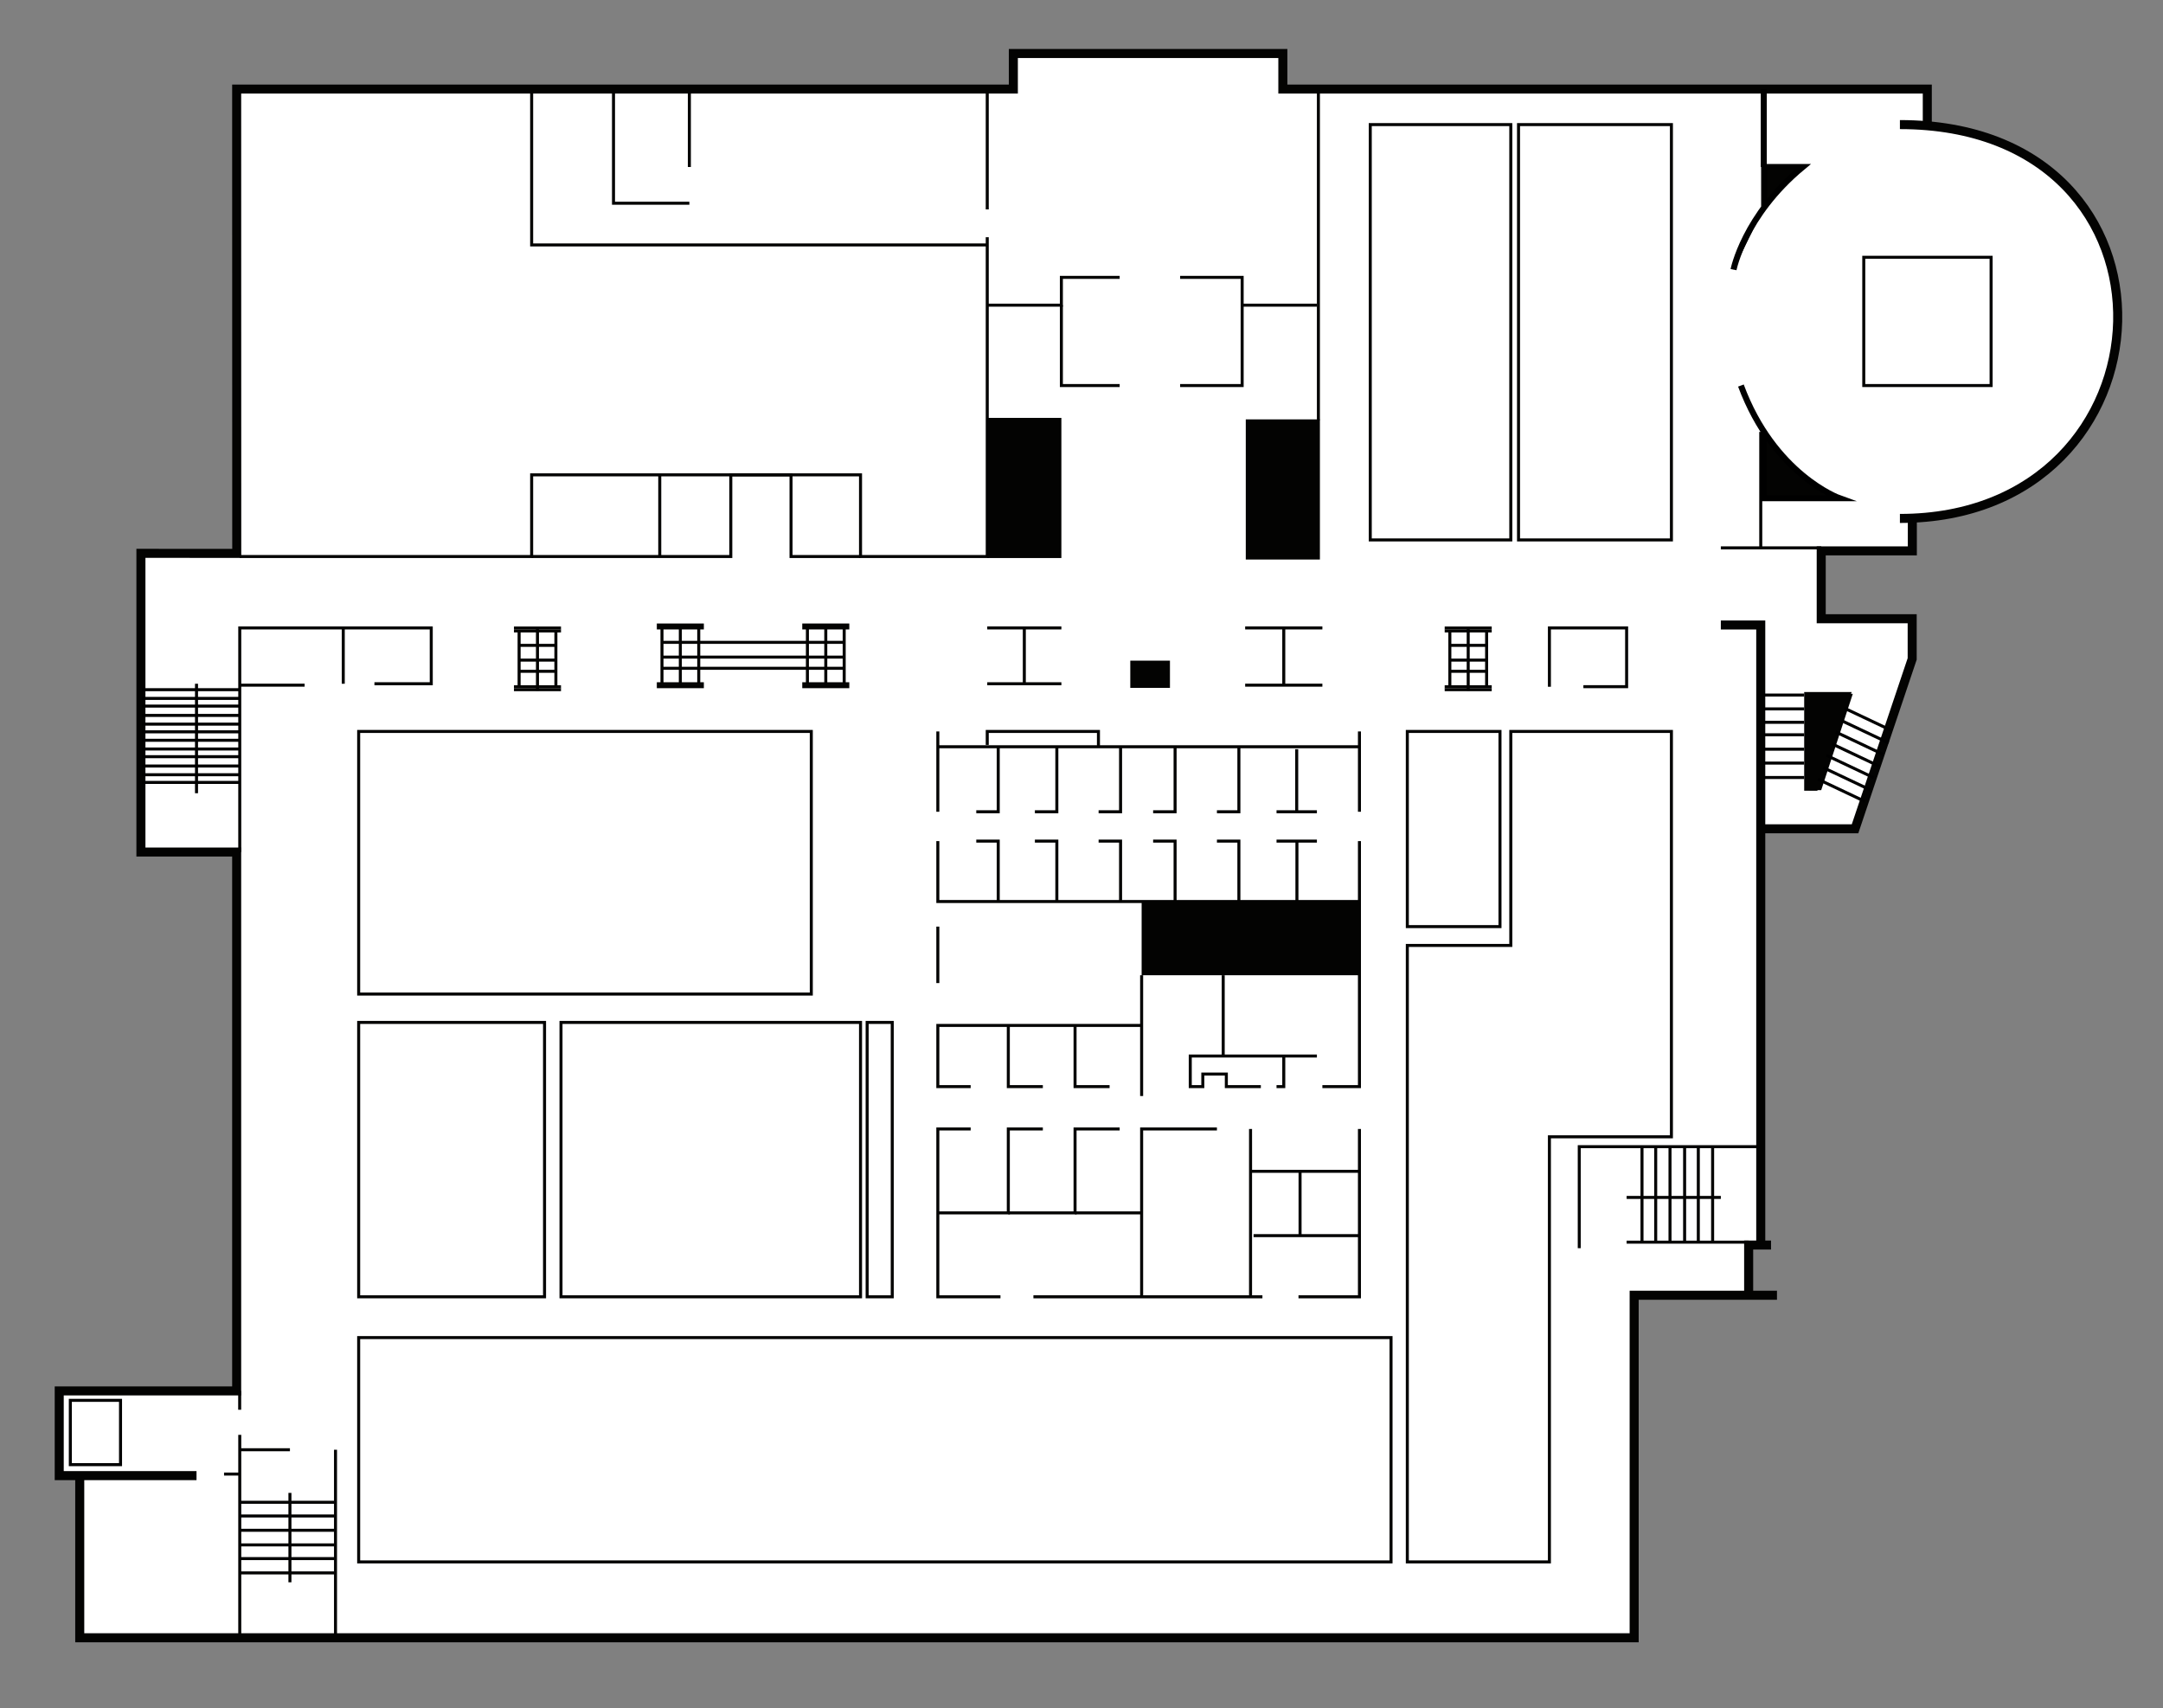 <?xml version="1.0" encoding="utf-8"?>
<!-- Generator: Adobe Illustrator 16.0.4, SVG Export Plug-In . SVG Version: 6.00 Build 0)  -->
<!DOCTYPE svg PUBLIC "-//W3C//DTD SVG 1.1//EN" "http://www.w3.org/Graphics/SVG/1.1/DTD/svg11.dtd">
<svg version="1.1" xmlns="http://www.w3.org/2000/svg" xmlns:xlink="http://www.w3.org/1999/xlink" x="0px" y="0px"
	 width="718.229px" height="567.188px" viewBox="0 0 718.229 567.188" enable-background="new 0 0 718.229 567.188"
	 xml:space="preserve">
<rect x="0" y="0" width="718.229" height="567.188" fill="#808080" stroke="none"/>
<g id="Layer_4">
	<polyline fill="none" points="352.434,128.015 412.459,128.015 412.459,101.325 437.279,101.325 437.279,29.574 425.971,29.574 
		425.971,17.762 336.484,17.762 336.484,29.574 327.818,29.574 327.818,101.325 352,101.325 352,129.542 	"/>
	<rect x="454.998" y="41.369" fill="none" width="46.666" height="137.904"/>
	<rect x="504.229" y="41.369" fill="none" width="50.77" height="137.904"/>
	<path fill="none" d="M637.852,42.845c-36.696,0-66.928,32.987-62.635,67.21c5.018,40,25.938,61.456,62.635,61.456
		c36.695,0,66.443-28.803,66.443-64.333C704.295,71.648,674.547,42.845,637.852,42.845z M661.151,128.015h-42.282V85.427h42.282
		V128.015z"/>
	<polygon fill="none" points="584.663,275.19 584.663,205.446 634.945,205.446 634.945,217.048 615.971,275.19 	"/>
	<rect x="219.073" y="157.666" fill="none" width="66.668" height="27.116"/>
	<rect x="172.372" y="209.495" fill="none" width="12.211" height="18.533"/>
	<rect x="219.802" y="207.523" fill="none" width="12.211" height="20.505"/>
	<rect x="268.097" y="207.523" fill="none" width="12.211" height="20.505"/>
	<rect x="481.393" y="208.523" fill="none" width="12.211" height="19.505"/>
	<path fill="none" d="M46.792,282.908"/>
	<rect x="46.792" y="183.744" fill="none" width="33.628" height="99.164"/>
	<rect x="23.354" y="464.959" fill="none" width="16.667" height="21.354"/>
	<polygon fill="none" points="26.479,543.795 26.479,489.958 42.104,489.438 42.104,461.833 79.586,461.833 79.586,543.795 	"/>
	<polygon fill="none" points="79.419,481.364 111.407,481.364 111.407,543.795 79.586,543.795 	"/>
	<rect x="119.098" y="444.125" fill="none" width="342.798" height="74.479"/>
	<rect x="119.098" y="339.479" fill="none" width="61.718" height="91.104"/>
	<rect x="186.279" y="339.479" fill="none" width="99.462" height="91.104"/>
	<rect x="287.938" y="339.479" fill="none" width="8.333" height="91.104"/>
	<rect x="119.098" y="242.863" fill="none" width="150.295" height="87.2"/>
	<polygon fill="none" points="467.306,518.604 514.484,518.604 514.484,377.458 554.998,377.458 554.998,242.863 501.664,242.863 
		501.664,314.438 467.306,314.438 	"/>
	<rect x="467.306" y="242.863" fill="none" width="30.769" height="64.803"/>
	<rect x="524.396" y="380.667" fill="none" width="60.268" height="31.77"/>
	<polyline fill="none" points="311.408,430.583 379.083,430.583 379.083,402.719 311.408,402.719 311.408,430.583 	"/>
	<polyline fill="none" points="334.812,402.719 334.812,374.854 311.408,374.854 311.408,402.719 334.812,402.719 	"/>
	<polyline fill="none" points="356.948,402.719 356.948,374.854 334.812,374.854 334.812,402.719 356.948,402.719 	"/>
	<polyline fill="none" points="379.509,402.719 379.509,374.854 357.374,374.854 357.374,402.719 379.509,402.719 	"/>
	<polygon fill="none" points="379.083,430.583 415.246,430.583 415.246,374.854 379.509,374.854 	"/>
	<rect x="414.672" y="374.854" fill="none" width="36.736" height="35.417"/>
	<polygon fill="none" points="426.279,360.791 451.408,360.791 451.408,323.812 406.167,323.812 406.167,350.635 426.279,350.635 	
		"/>
	<rect x="356.974" y="340.479" fill="none" width="22.109" height="20.312"/>
	<rect x="335.226" y="340.479" fill="none" width="22.109" height="20.312"/>
	<rect x="311.408" y="340.479" fill="none" width="23.404" height="20.312"/>
	<rect x="311.408" y="299.333" fill="none" width="67.675" height="41.146"/>
	<polygon fill="none" points="331.167,298.812 331.167,279.274 311.408,279.274 311.408,299.333 	"/>
	<polygon fill="none" points="331.167,269.252 331.167,248.554 311.408,248.554 311.408,269.804 	"/>
	<polygon fill="none" points="350.426,269.252 350.426,248.554 330.667,248.554 330.667,269.804 	"/>
	<polygon fill="none" points="371.469,269.252 371.469,248.554 351.71,248.554 351.71,269.804 	"/>
	<polygon fill="none" points="390.191,269.252 390.191,248.554 372.669,248.554 372.669,269.804 	"/>
	<polygon fill="none" points="411.375,269.252 411.375,248.554 390.516,248.554 390.516,269.804 	"/>
	<polygon fill="none" points="430.646,269.252 430.646,248.554 410.581,248.554 410.581,269.804 	"/>
	<polygon fill="none" points="451.06,269.252 451.06,248.554 430.994,248.554 430.994,269.804 	"/>
	<polygon fill="none" points="350.425,298.812 350.425,279.274 330.667,279.274 330.667,299.333 	"/>
	<polygon fill="none" points="372.253,298.812 372.253,279.274 350.926,279.274 350.926,299.333 	"/>
	<polygon fill="none" points="390.191,298.812 390.191,279.274 372.236,279.274 372.236,299.333 	"/>
	<polygon fill="none" points="411.375,298.812 411.375,279.274 390.191,279.274 390.191,299.333 	"/>
	<polygon fill="none" points="430.646,298.812 430.646,279.274 411.375,279.274 411.375,299.333 	"/>
	<polygon fill="none" points="451.408,298.812 451.408,279.274 430.646,279.274 430.646,299.333 	"/>
</g>
<g id="Layer_3">
	<path fill="#FFFFFF" d="M26.479,543.795h516.146V430.062h38.021v-16.666h4.017V275.19h31.308l18.975-56.41v-13.334H604.74v-22.538
		h30.257v-9.719c0,0,67.343-7.271,69.298-66.011s-64.333-65.809-64.333-65.809V29.574H425.971V17.762h-89.487v11.405H79.419v154.578
		H46.792v99.164h32.628v178.03H19.667v29.021h6.896L26.479,543.795z"/>
</g>
<g id="Major_Lines">
	<path fill="none" stroke="#030302" stroke-width="3" stroke-miterlimit="10" d="M630.87,41.369c99.487,0,93.333,130.769,0,130.769"
		/>
	<path fill="none" stroke="#030302" stroke-width="2" stroke-miterlimit="10" d="M325.767,207.523"/>
	<polyline fill="none" stroke="#030302" stroke-width="3" stroke-miterlimit="10" points="634.997,173.189 634.997,182.908 
		604.74,182.908 604.74,190.061 604.74,205.446 621.869,205.446 634.945,205.446 634.945,218.78 615.971,275.19 584.663,275.19 
		584.663,287.57 584.663,228.498 584.663,207.523 571.407,207.523 	"/>
	<path fill="none" stroke="#030302" stroke-width="2" stroke-miterlimit="10" d="M571.407,207.523"/>
	<polyline fill="none" stroke="#030302" stroke-miterlimit="10" points="170.661,208.523 178.47,208.523 186.279,208.523 	"/>
	<polyline fill="none" stroke="#030302" stroke-miterlimit="10" points="170.661,209.495 178.47,209.495 186.279,209.495 	"/>
	<polyline fill="none" stroke="#030302" stroke-miterlimit="10" points="170.661,228.028 178.47,228.028 186.279,228.028 	"/>
	<polyline fill="none" stroke="#030302" stroke-miterlimit="10" points="170.661,229 178.47,229 186.279,229 	"/>
	<line fill="none" stroke="#030302" stroke-miterlimit="10" x1="178.47" y1="229.304" x2="178.47" y2="208.523"/>
	<line fill="none" stroke="#030302" stroke-miterlimit="10" x1="184.583" y1="209.495" x2="184.583" y2="228.028"/>
	<line fill="none" stroke="#030302" stroke-miterlimit="10" x1="172.372" y1="209.495" x2="172.372" y2="228.028"/>
	<line fill="none" stroke="#030302" stroke-miterlimit="10" x1="184.408" y1="214.28" x2="172.488" y2="214.28"/>
	<line fill="none" stroke="#030302" stroke-miterlimit="10" x1="184.408" y1="219.181" x2="172.488" y2="219.181"/>
	<line fill="none" stroke="#030302" stroke-miterlimit="10" x1="184.408" y1="222.894" x2="172.488" y2="222.894"/>
	<polyline fill="none" stroke="#030302" stroke-miterlimit="10" points="218.099,207.523 225.908,207.523 233.717,207.523 	"/>
	<polyline fill="none" stroke="#030302" stroke-miterlimit="10" points="218.099,208.495 225.908,208.495 233.717,208.495 	"/>
	<polyline fill="none" stroke="#030302" stroke-miterlimit="10" points="218.099,227.028 225.908,227.028 233.717,227.028 	"/>
	<polyline fill="none" stroke="#030302" stroke-miterlimit="10" points="218.099,228 225.908,228 233.717,228 	"/>
	<line fill="none" stroke="#030302" stroke-miterlimit="10" x1="225.908" y1="228.304" x2="225.908" y2="207.523"/>
	<line fill="none" stroke="#030302" stroke-miterlimit="10" x1="232.021" y1="208.495" x2="232.021" y2="227.028"/>
	<line fill="none" stroke="#030302" stroke-miterlimit="10" x1="219.81" y1="208.495" x2="219.81" y2="227.028"/>
	<line fill="none" stroke="#030302" stroke-miterlimit="10" x1="268.22" y1="213.28" x2="219.926" y2="213.28"/>
	<line fill="none" stroke="#030302" stroke-miterlimit="10" x1="268.22" y1="218.181" x2="219.926" y2="218.181"/>
	<line fill="none" stroke="#030302" stroke-miterlimit="10" x1="268.22" y1="221.894" x2="219.926" y2="221.894"/>
	<polyline fill="none" stroke="#030302" stroke-miterlimit="10" points="266.393,207.523 274.202,207.523 282.011,207.523 	"/>
	<polyline fill="none" stroke="#030302" stroke-miterlimit="10" points="266.393,208.495 274.202,208.495 282.011,208.495 	"/>
	<polyline fill="none" stroke="#030302" stroke-miterlimit="10" points="266.393,227.028 274.202,227.028 282.011,227.028 	"/>
	<polyline fill="none" stroke="#030302" stroke-miterlimit="10" points="266.393,228 274.202,228 282.011,228 	"/>
	<line fill="none" stroke="#030302" stroke-miterlimit="10" x1="274.202" y1="228.304" x2="274.202" y2="207.523"/>
	<line fill="none" stroke="#030302" stroke-miterlimit="10" x1="280.315" y1="208.495" x2="280.315" y2="227.028"/>
	<line fill="none" stroke="#030302" stroke-miterlimit="10" x1="268.104" y1="208.495" x2="268.104" y2="227.028"/>
	<line fill="none" stroke="#030302" stroke-miterlimit="10" x1="280.141" y1="213.28" x2="268.22" y2="213.28"/>
	<line fill="none" stroke="#030302" stroke-miterlimit="10" x1="280.141" y1="218.181" x2="268.22" y2="218.181"/>
	<line fill="none" stroke="#030302" stroke-miterlimit="10" x1="280.141" y1="221.894" x2="268.22" y2="221.894"/>
	<polyline fill="none" stroke="#030302" stroke-miterlimit="10" points="479.712,208.523 487.521,208.523 495.33,208.523 	"/>
	<polyline fill="none" stroke="#030302" stroke-miterlimit="10" points="479.712,209.495 487.521,209.495 495.33,209.495 	"/>
	<polyline fill="none" stroke="#030302" stroke-miterlimit="10" points="479.712,228.028 487.521,228.028 495.33,228.028 	"/>
	<polyline fill="none" stroke="#030302" stroke-miterlimit="10" points="479.712,229 487.521,229 495.33,229 	"/>
	<line fill="none" stroke="#030302" stroke-miterlimit="10" x1="487.521" y1="229.304" x2="487.521" y2="208.523"/>
	<line fill="none" stroke="#030302" stroke-miterlimit="10" x1="493.634" y1="209.495" x2="493.634" y2="228.028"/>
	<line fill="none" stroke="#030302" stroke-miterlimit="10" x1="481.423" y1="209.495" x2="481.423" y2="228.028"/>
	<line fill="none" stroke="#030302" stroke-miterlimit="10" x1="493.459" y1="214.28" x2="481.539" y2="214.28"/>
	<line fill="none" stroke="#030302" stroke-miterlimit="10" x1="493.459" y1="219.181" x2="481.539" y2="219.181"/>
	<line fill="none" stroke="#030302" stroke-miterlimit="10" x1="493.459" y1="222.894" x2="481.539" y2="222.894"/>
	<path fill="none" stroke="#030302" stroke-width="3" stroke-linecap="round" stroke-linejoin="round" stroke-miterlimit="10" d="
		M590.051,59.797"/>
	<path fill="none" stroke="#030302" stroke-linecap="round" stroke-linejoin="round" stroke-miterlimit="10" d="M615.225,169.611"/>
	<path fill="none" stroke="#030302" stroke-linecap="round" stroke-linejoin="round" stroke-miterlimit="10" d="M615.225,182.908"/>
	<polyline fill="none" stroke="#030302" stroke-width="3" stroke-miterlimit="10" points="639.962,41.369 639.962,29.574 
		425.971,29.574 425.971,17.762 402.638,17.762 360.074,17.762 336.484,17.762 336.484,29.574 78.586,29.574 78.613,183.744 
		46.792,183.726 46.792,282.908 78.586,282.908 78.586,289.57 78.586,461.833 19.667,461.833 19.667,489.958 65.253,489.958 
		26.479,489.958 26.479,543.795 542.625,543.795 542.625,430.062 590.051,430.062 580.646,430.062 580.646,413.396 588.074,413.396 
		584.663,413.396 584.663,287.57 	"/>
	<polyline fill="none" stroke="#030302" stroke-miterlimit="10" points="124.332,227.028 143.202,227.028 143.196,213.28 
		143.196,208.495 79.612,208.495 79.612,267.01 79.612,282.908 	"/>
	<path fill="none" stroke="#030302" stroke-miterlimit="10" d="M180.816,229.398"/>
	<path fill="none" stroke="#030302" stroke-miterlimit="10" d="M187.816,287.57"/>
	<path fill="none" stroke="#030302" stroke-width="2" stroke-miterlimit="10" d="M425.971,29.574"/>
	<polygon fill="none" stroke="#030302" stroke-miterlimit="10" points="119.098,287.57 119.098,242.863 269.393,242.863 
		269.393,287.57 269.393,330.062 119.098,330.062 	"/>
	<polygon fill="none" stroke="#030302" stroke-miterlimit="10" points="498.074,287.57 498.074,242.863 467.306,242.863 
		467.306,287.57 467.306,307.666 498.074,307.666 	"/>
	<polygon fill="none" stroke="#030302" stroke-miterlimit="10" points="501.664,287.57 501.664,242.863 554.998,242.863 
		554.998,287.57 554.998,377.458 514.484,377.458 514.484,518.604 467.306,518.604 467.306,313.916 501.664,313.916 	"/>
	<polyline fill="#FFFFFF" stroke="#030302" stroke-miterlimit="10" points="525.767,228 540.126,228 540.126,208.495 
		514.484,208.495 514.484,228.028 	"/>
	<rect x="618.869" y="85.427" fill="none" stroke="#030302" stroke-miterlimit="10" width="42.282" height="42.588"/>
	<polyline fill="none" stroke="#030302" stroke-miterlimit="10" points="176.536,29.574 176.536,81.325 327.818,81.325 
		327.818,78.761 327.818,184.782 285.741,184.782 285.741,157.666 176.536,157.666 176.536,184.782 79.612,184.782 	"/>
	<polyline fill="none" stroke="#030302" stroke-miterlimit="10" points="203.716,29.574 203.716,67.479 228.908,67.479 	"/>
	<line fill="none" stroke="#030302" stroke-miterlimit="10" x1="228.908" y1="29.574" x2="228.908" y2="55.45"/>
	<line fill="none" stroke="#030302" stroke-miterlimit="10" x1="327.818" y1="29.574" x2="327.818" y2="69.53"/>
	<polygon fill="none" stroke="#030302" stroke-miterlimit="10" points="454.998,169.611 454.998,179.273 501.664,179.273 
		501.664,41.369 454.998,41.369 454.998,136.709 	"/>
	<rect x="504.229" y="41.369" fill="none" stroke="#030302" stroke-miterlimit="10" width="50.77" height="137.904"/>
	<polyline fill="none" stroke="#030302" stroke-miterlimit="10" points="413.459,208.495 439.101,208.495 426.279,208.495 
		426.279,227.498 439.101,227.498 413.459,227.498 	"/>
	<polyline fill="none" stroke="#030302" stroke-miterlimit="10" points="352.434,227.028 327.818,227.028 340.126,227.028 
		340.126,208.495 327.818,208.495 352.434,208.495 	"/>
	<line fill="none" stroke="#030302" stroke-miterlimit="10" x1="79.612" y1="227.498" x2="101.151" y2="227.498"/>
	<polyline fill="none" stroke="#030302" stroke-miterlimit="10" points="311.408,279.274 311.408,287.57 311.408,299.333 
		451.408,299.333 	"/>
	<line fill="none" stroke="#030302" stroke-miterlimit="10" x1="311.408" y1="269.53" x2="311.408" y2="242.863"/>
	<polyline fill="none" stroke="#030302" stroke-miterlimit="10" points="451.408,279.274 451.408,287.57 451.408,360.791 
		439.101,360.791 	"/>
	<polyline fill="none" stroke="#030302" stroke-miterlimit="10" points="451.408,269.53 451.408,246.338 451.408,242.863 	"/>
	<path fill="none" stroke="#030302" stroke-miterlimit="10" d="M311.408,247.946"/>
	<polyline fill="none" stroke="#030302" stroke-miterlimit="10" points="364.741,247.946 364.741,242.863 327.818,242.863 
		327.818,247.338 	"/>
	<line fill="none" stroke="#030302" stroke-miterlimit="10" x1="311.408" y1="247.946" x2="451.408" y2="247.946"/>
	<polyline fill="none" stroke="#030302" stroke-miterlimit="10" points="285.741,184.782 262.664,184.782 262.664,157.666 
		242.663,157.666 242.663,184.782 219.073,184.782 219.073,157.666 219.073,184.782 176.536,184.782 	"/>
	<rect x="327.818" y="138.753" fill="#030302" width="24.615" height="46.534"/>
	<rect x="413.664" y="139.248" fill="#030302" width="24.615" height="46.534"/>
	<polyline fill="none" stroke="#030302" stroke-miterlimit="10" points="327.818,101.325 352.434,101.325 352.434,92.094 
		371.786,92.094 	"/>
	<polyline fill="none" stroke="#030302" stroke-miterlimit="10" points="371.786,128.015 352.434,128.015 352.434,101.325 	"/>
	<polyline fill="none" stroke="#030302" stroke-miterlimit="10" points="391.867,128.015 412.459,128.015 412.459,92.094 
		391.867,92.094 412.459,92.094 412.459,101.325 437.279,101.325 	"/>
	<line fill="none" stroke="#030302" stroke-miterlimit="10" x1="437.779" y1="29.574" x2="437.779" y2="139.486"/>
	<polyline fill="none" stroke="#030302" stroke-miterlimit="10" points="604.74,181.908 571.407,181.908 584.663,181.908 
		584.663,143.4 	"/>
	<path fill="#030302" stroke="#000000" stroke-width="2" stroke-miterlimit="10" d="M578.073,128.015
		c11.001,29.65,32.731,37.411,32.731,37.411h-25.142V143.4"/>
	<path fill="#030302" stroke="#000000" stroke-width="2" stroke-miterlimit="10" d="M575.629,89.529c0,0,3.472-17.902,22.958-34.079
		h-12.802l0.009,13.293"/>
	
		<line fill="#030302" stroke="#000000" stroke-width="2" stroke-miterlimit="10" x1="585.663" y1="29.574" x2="585.663" y2="55.45"/>
	<polygon fill="#030302" points="600.638,230.379 615.225,230.379 604.74,262.349 600.638,262.349 	"/>
	<rect x="379.083" y="299.333" fill="#030302" width="72.325" height="24.479"/>
	<polyline fill="none" stroke="#030302" stroke-miterlimit="10" points="379.083,323.812 379.083,363.916 379.083,340.479 
		311.408,340.479 311.408,360.791 322.312,360.791 	"/>
	<polyline fill="none" stroke="#030302" stroke-miterlimit="10" points="334.812,340.479 334.812,360.791 346.28,360.791 	"/>
	<polyline fill="none" stroke="#030302" stroke-miterlimit="10" points="356.974,340.479 356.974,360.791 368.441,360.791 	"/>
	<polyline fill="none" stroke="#030302" stroke-miterlimit="10" points="406.167,323.812 406.167,350.635 437.279,350.635 
		395.229,350.635 395.229,360.791 399.396,360.791 399.396,356.624 407.208,356.624 407.208,360.791 418.667,360.791 	"/>
	<polyline fill="none" stroke="#030302" stroke-miterlimit="10" points="423.875,360.791 426.279,360.791 426.279,350.635 	"/>
	<polyline fill="none" stroke="#030302" stroke-miterlimit="10" points="343.146,430.583 419.188,430.583 415.246,430.583 
		415.246,374.854 415.254,388.916 451.408,388.916 451.408,374.854 451.408,430.583 431.167,430.583 	"/>
	<polyline fill="none" stroke="#030302" stroke-miterlimit="10" points="322.312,374.854 311.408,374.854 311.408,430.583 
		332.208,430.583 	"/>
	<polyline fill="none" stroke="#030302" stroke-miterlimit="10" points="451.408,410.271 416.254,410.271 431.688,410.271 
		431.688,388.916 	"/>
	<polyline fill="none" stroke="#030302" stroke-miterlimit="10" points="311.408,402.719 334.812,402.719 334.812,374.854 
		346.28,374.854 	"/>
	<polyline fill="none" stroke="#030302" stroke-miterlimit="10" points="334.812,402.719 356.974,402.719 356.974,374.854 
		371.786,374.854 	"/>
	<polyline fill="none" stroke="#030302" stroke-miterlimit="10" points="356.974,402.719 379.083,402.719 379.083,430.583 
		379.083,374.854 404.083,374.854 	"/>
	<line fill="none" stroke="#030302" stroke-miterlimit="10" x1="311.408" y1="307.666" x2="311.408" y2="326.416"/>
	<polyline fill="none" stroke="#030302" stroke-miterlimit="10" points="524.396,414.437 524.396,380.733 584.663,380.733 	"/>
	<line fill="none" stroke="#030302" stroke-miterlimit="10" x1="540.126" y1="412.437" x2="580.646" y2="412.437"/>
	<line fill="none" stroke="#030302" stroke-miterlimit="10" x1="540.126" y1="397.585" x2="571.407" y2="397.585"/>
	<rect x="119.098" y="444.125" fill="none" stroke="#030302" stroke-miterlimit="10" width="342.798" height="74.479"/>
	<rect x="287.938" y="339.479" fill="none" stroke="#030302" stroke-miterlimit="10" width="8.333" height="91.104"/>
	<rect x="186.279" y="339.479" fill="none" stroke="#030302" stroke-miterlimit="10" width="99.462" height="91.104"/>
	<rect x="119.098" y="339.479" fill="none" stroke="#030302" stroke-miterlimit="10" width="61.718" height="91.104"/>
	<line fill="none" stroke="#030302" stroke-miterlimit="10" x1="111.407" y1="543.795" x2="111.407" y2="481.364"/>
	<polyline fill="none" stroke="#030302" stroke-miterlimit="10" points="96.271,481.364 79.612,481.364 79.612,476.417 
		79.612,543.795 	"/>
	<line fill="none" stroke="#030302" stroke-miterlimit="10" x1="79.586" y1="461.833" x2="79.586" y2="468.084"/>
	<line fill="none" stroke="#030302" stroke-miterlimit="10" x1="79.586" y1="489.438" x2="74.396" y2="489.438"/>
	<line fill="none" stroke="#030302" stroke-miterlimit="10" x1="96.271" y1="525.375" x2="96.271" y2="495.688"/>
	<line fill="none" stroke="#030302" stroke-miterlimit="10" x1="113.979" y1="208.495" x2="113.979" y2="227.028"/>
	<polyline fill="none" stroke="#030302" stroke-miterlimit="10" points="430.646,299.333 430.646,279.274 423.875,279.274 
		437.279,279.274 	"/>
	<polyline fill="none" stroke="#030302" stroke-miterlimit="10" points="437.279,269.53 423.875,269.53 430.577,269.53 
		430.577,248.759 	"/>
	<polyline fill="none" stroke="#030302" stroke-miterlimit="10" points="411.375,299.333 411.375,279.274 404.083,279.274 	"/>
	<polyline fill="none" stroke="#030302" stroke-miterlimit="10" points="390.191,299.333 390.191,279.274 382.899,279.274 	"/>
	<polyline fill="none" stroke="#030302" stroke-miterlimit="10" points="372.087,299.333 372.087,279.274 364.795,279.274 	"/>
	<polyline fill="none" stroke="#030302" stroke-miterlimit="10" points="350.926,299.333 350.926,279.274 343.634,279.274 	"/>
	<polyline fill="none" stroke="#030302" stroke-miterlimit="10" points="331.464,299.333 331.464,279.274 324.172,279.274 	"/>
	<polyline fill="none" stroke="#030302" stroke-miterlimit="10" points="404.083,269.53 411.375,269.53 411.375,247.946 	"/>
	<polyline fill="none" stroke="#030302" stroke-miterlimit="10" points="382.899,269.53 390.191,269.53 390.191,247.946 	"/>
	<polyline fill="none" stroke="#030302" stroke-miterlimit="10" points="364.795,269.53 372.087,269.53 372.087,247.946 	"/>
	<polyline fill="none" stroke="#030302" stroke-miterlimit="10" points="343.634,269.53 350.926,269.53 350.926,247.946 	"/>
	<polyline fill="none" stroke="#030302" stroke-miterlimit="10" points="324.172,269.53 331.464,269.53 331.464,247.946 	"/>
	<line fill="none" stroke="#030302" stroke-miterlimit="10" x1="545.229" y1="412.437" x2="545.229" y2="380.733"/>
	<line fill="none" stroke="#030302" stroke-miterlimit="10" x1="549.777" y1="412.437" x2="549.777" y2="380.733"/>
	<line fill="none" stroke="#030302" stroke-miterlimit="10" x1="554.529" y1="412.437" x2="554.529" y2="380.733"/>
	<line fill="none" stroke="#030302" stroke-miterlimit="10" x1="559.381" y1="412.437" x2="559.381" y2="380.733"/>
	<line fill="none" stroke="#030302" stroke-miterlimit="10" x1="563.929" y1="412.437" x2="563.929" y2="380.733"/>
	<line fill="none" stroke="#030302" stroke-miterlimit="10" x1="568.681" y1="412.437" x2="568.681" y2="380.733"/>
	<line fill="none" stroke="#030302" stroke-miterlimit="10" x1="79.419" y1="498.806" x2="111.123" y2="498.806"/>
	<line fill="none" stroke="#030302" stroke-miterlimit="10" x1="79.419" y1="503.354" x2="111.123" y2="503.354"/>
	<line fill="none" stroke="#030302" stroke-miterlimit="10" x1="79.419" y1="508.105" x2="111.123" y2="508.105"/>
	<line fill="none" stroke="#030302" stroke-miterlimit="10" x1="79.419" y1="512.957" x2="111.123" y2="512.957"/>
	<line fill="none" stroke="#030302" stroke-miterlimit="10" x1="79.419" y1="517.505" x2="111.123" y2="517.505"/>
	<line fill="none" stroke="#030302" stroke-miterlimit="10" x1="79.419" y1="522.257" x2="111.123" y2="522.257"/>
	<rect x="23.354" y="464.959" fill="none" stroke="#000000" stroke-miterlimit="10" width="16.667" height="21.354"/>
	<path fill="#FFFFFF" stroke="#000000" stroke-miterlimit="10" d="M47.102,235.015"/>
	<path fill="none" stroke="#030302" stroke-width="2" stroke-miterlimit="10" d="M449.355,246.338"/>
	<rect x="375.314" y="219.357" fill="#030302" width="13.171" height="9.041"/>
	<path fill="none" stroke="#000000" stroke-width="2" stroke-miterlimit="10" d="M615.225,181.625"/>
	<polygon fill="#030302" points="599.085,229.78 614.843,229.78 603.445,262.542 599.085,262.542 	"/>
	<line fill="none" stroke="#000000" stroke-miterlimit="10" x1="585.701" y1="230.78" x2="599.085" y2="230.78"/>
	<line fill="none" stroke="#000000" stroke-miterlimit="10" x1="585.701" y1="235.374" x2="599.085" y2="235.374"/>
	<line fill="none" stroke="#000000" stroke-miterlimit="10" x1="585.701" y1="239.83" x2="599.085" y2="239.83"/>
	<line fill="none" stroke="#000000" stroke-miterlimit="10" x1="585.701" y1="243.973" x2="599.085" y2="243.973"/>
	<line fill="none" stroke="#000000" stroke-miterlimit="10" x1="585.701" y1="248.759" x2="599.085" y2="248.759"/>
	<line fill="none" stroke="#000000" stroke-miterlimit="10" x1="585.701" y1="253.371" x2="599.085" y2="253.371"/>
	<line fill="none" stroke="#000000" stroke-miterlimit="10" x1="585.701" y1="258.157" x2="599.085" y2="258.157"/>
	<line fill="none" stroke="#000000" stroke-miterlimit="10" x1="612.479" y1="235.166" x2="628.161" y2="242.584"/>
	<line fill="none" stroke="#000000" stroke-miterlimit="10" x1="611.406" y1="239.238" x2="627.088" y2="246.657"/>
	<line fill="none" stroke="#000000" stroke-miterlimit="10" x1="609.588" y1="243.056" x2="625.27" y2="250.475"/>
	<line fill="none" stroke="#000000" stroke-miterlimit="10" x1="608.298" y1="246.983" x2="623.979" y2="254.402"/>
	<line fill="none" stroke="#000000" stroke-miterlimit="10" x1="606.479" y1="250.801" x2="622.161" y2="258.22"/>
	<line fill="none" stroke="#000000" stroke-miterlimit="10" x1="605.406" y1="254.874" x2="621.088" y2="262.292"/>
	<line fill="none" stroke="#000000" stroke-miterlimit="10" x1="603.588" y1="258.692" x2="619.27" y2="266.111"/>
	<line fill="none" stroke="#000000" stroke-miterlimit="10" x1="65.253" y1="227.028" x2="65.253" y2="263.375"/>
	<line fill="none" stroke="#000000" stroke-miterlimit="10" x1="79.612" y1="229" x2="47.102" y2="229"/>
	<line fill="none" stroke="#000000" stroke-miterlimit="10" x1="79.612" y1="231.894" x2="47.102" y2="231.894"/>
	<line fill="none" stroke="#000000" stroke-miterlimit="10" x1="79.612" y1="234.447" x2="47.102" y2="234.447"/>
	<line fill="none" stroke="#000000" stroke-miterlimit="10" x1="79.612" y1="237.543" x2="47.102" y2="237.543"/>
	<line fill="none" stroke="#000000" stroke-miterlimit="10" x1="79.612" y1="240.438" x2="47.102" y2="240.438"/>
	<line fill="none" stroke="#000000" stroke-miterlimit="10" x1="79.612" y1="242.991" x2="47.102" y2="242.991"/>
	<line fill="none" stroke="#000000" stroke-miterlimit="10" x1="79.612" y1="245.798" x2="47.102" y2="245.798"/>
	<line fill="none" stroke="#000000" stroke-miterlimit="10" x1="79.612" y1="248.693" x2="47.102" y2="248.693"/>
	<line fill="none" stroke="#000000" stroke-miterlimit="10" x1="79.612" y1="251.246" x2="47.102" y2="251.246"/>
	<line fill="none" stroke="#000000" stroke-miterlimit="10" x1="79.612" y1="254.342" x2="47.102" y2="254.342"/>
	<line fill="none" stroke="#000000" stroke-miterlimit="10" x1="79.612" y1="257.237" x2="47.102" y2="257.237"/>
	<line fill="none" stroke="#000000" stroke-miterlimit="10" x1="79.612" y1="259.79" x2="47.102" y2="259.79"/>
</g>
</svg>
